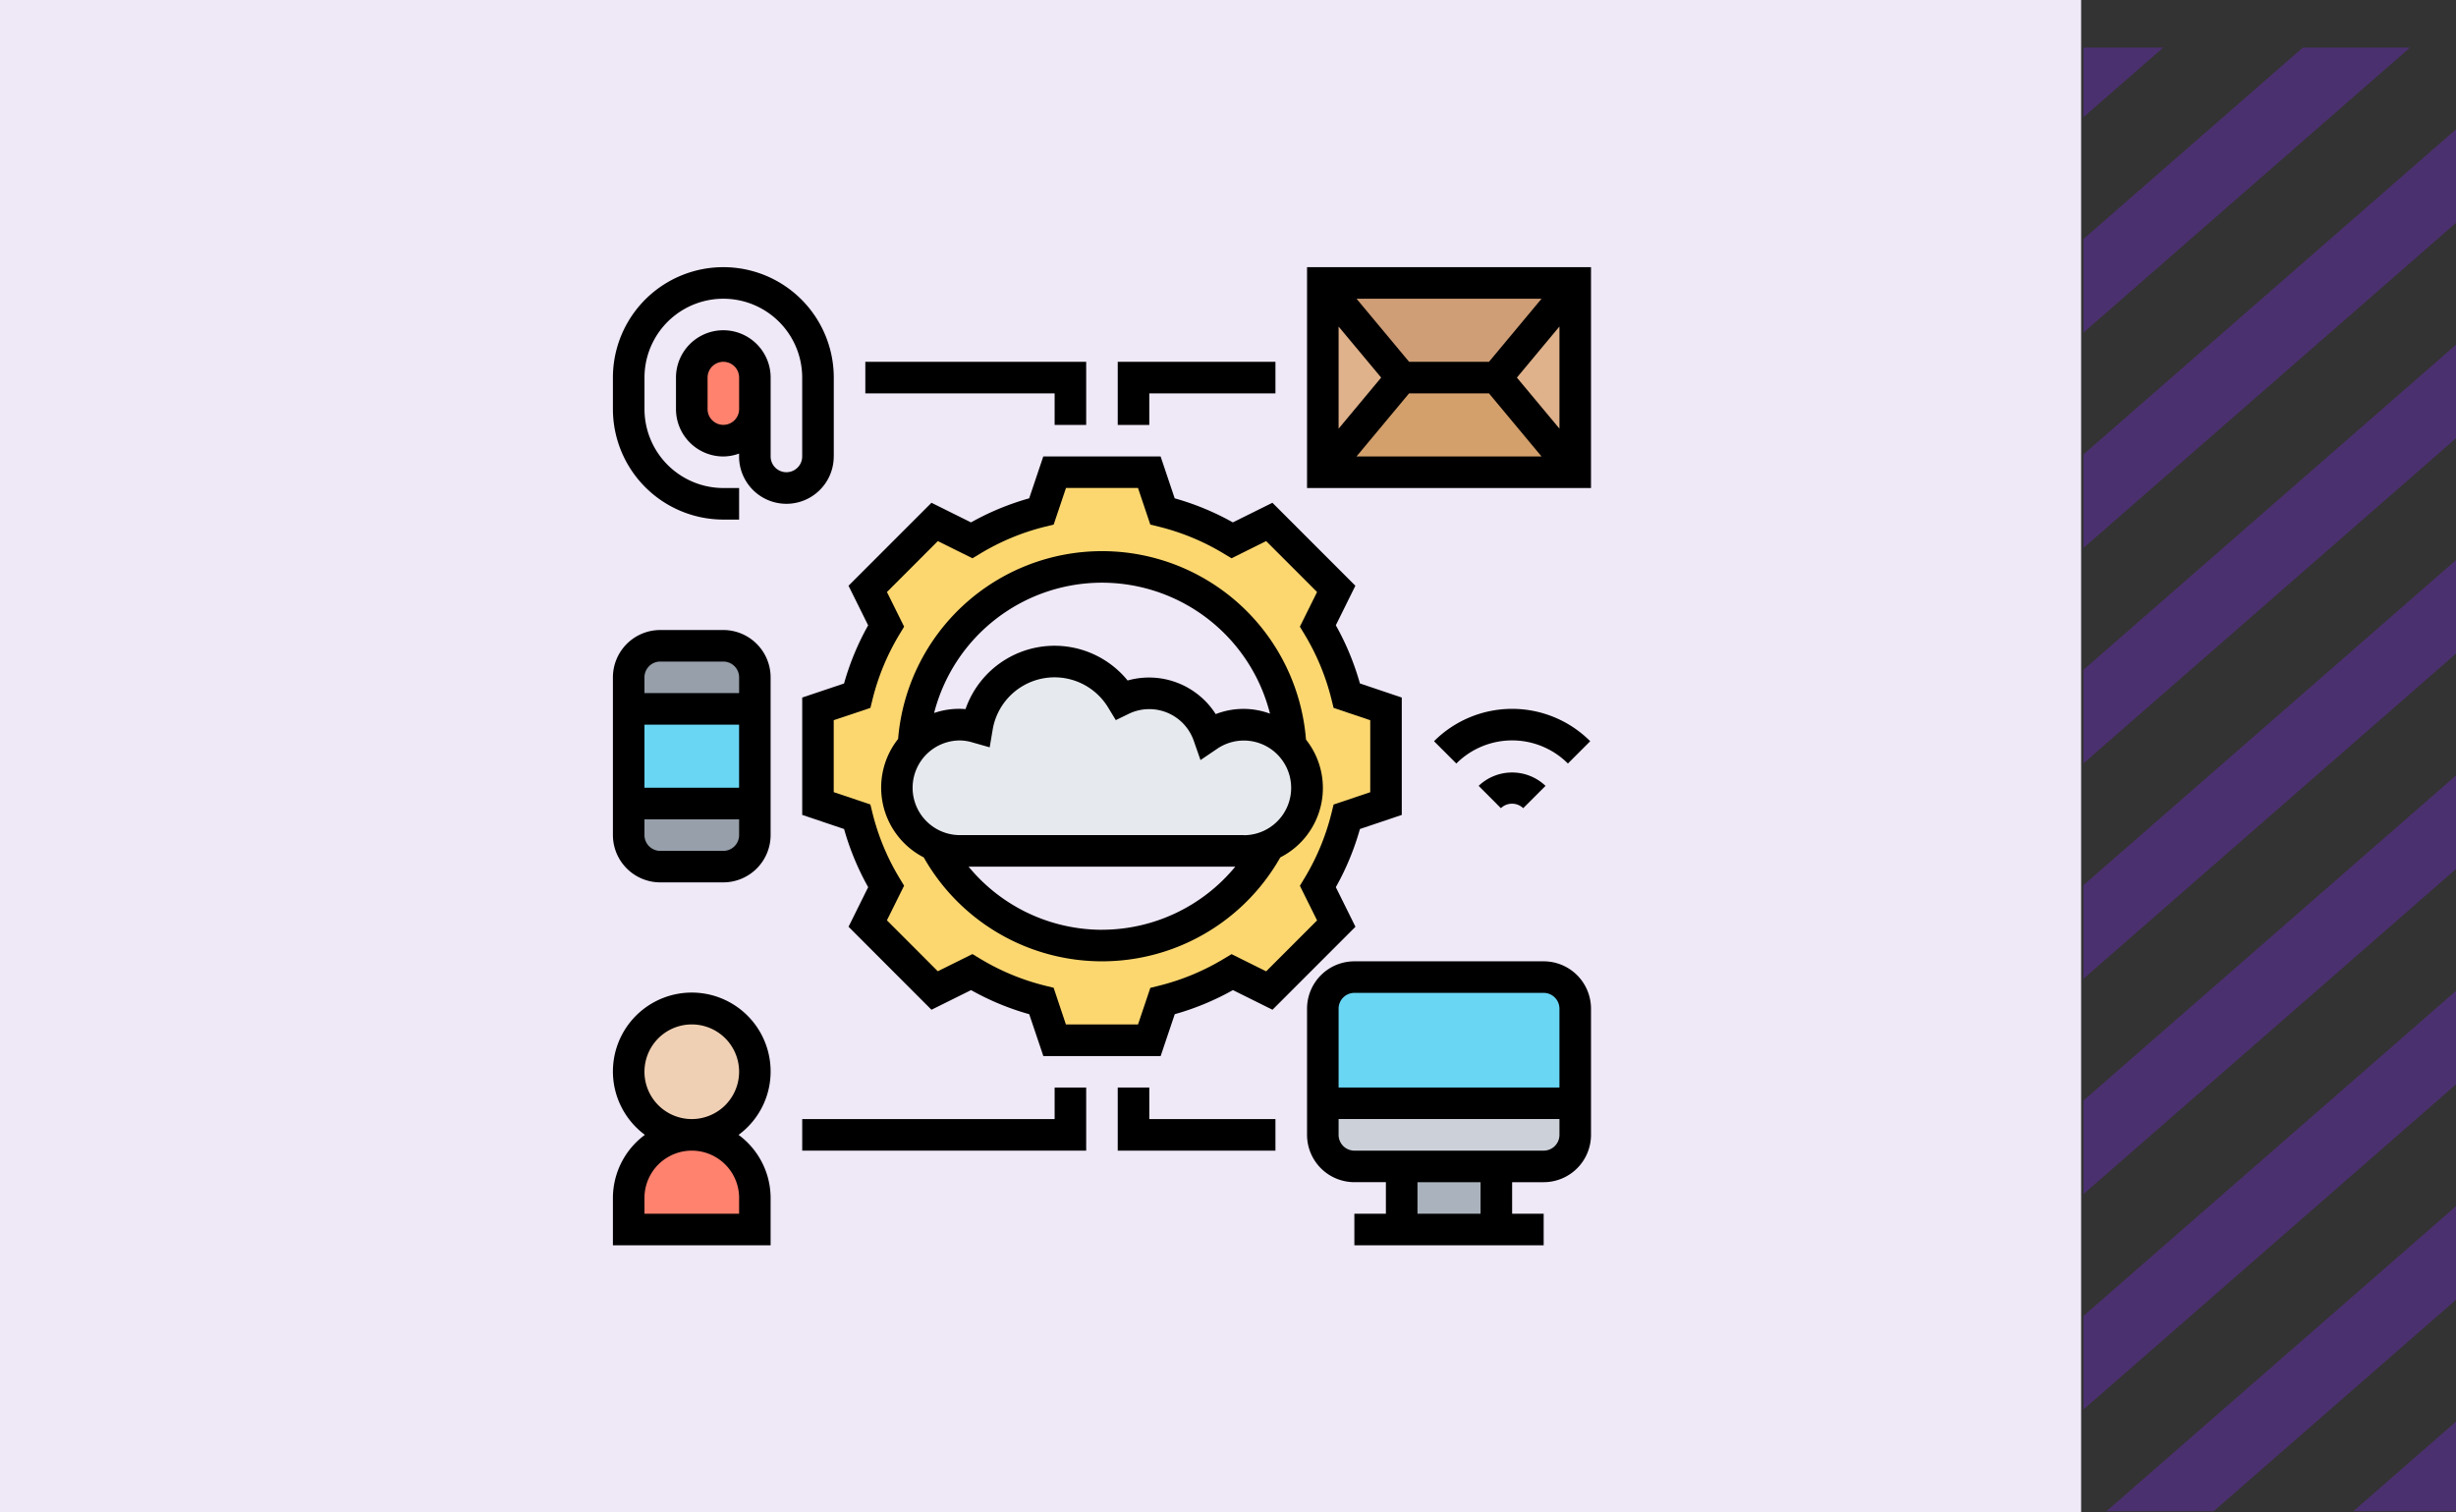 <svg xmlns="http://www.w3.org/2000/svg" xmlns:xlink="http://www.w3.org/1999/xlink" width="190" height="117" viewBox="0 0 190 117">
  <rect x="0" y="0" width="190" height="117" fill="#333333" stroke="none"/>
  <defs>
    <clipPath id="clip-path">
      <rect id="Rectángulo_401573" data-name="Rectángulo 401573" width="28.836" height="113.256" fill="#692cb7"/>
    </clipPath>
    <clipPath id="clip-path-2">
      <rect id="Rectángulo_401572" data-name="Rectángulo 401572" width="72.283" height="267.463" fill="#692cb7"/>
    </clipPath>
  </defs>
  <g id="_44" data-name="44" transform="translate(-180.051 -397)">
    <g id="_40" data-name="40" transform="translate(370.051 513.924) rotate(180)">
      <g id="Grupo_1099687" data-name="Grupo 1099687" clip-path="url(#clip-path)">
        <g id="Grupo_1099686" data-name="Grupo 1099686" transform="translate(-6.669 -56.156)" opacity="0.45" style="mix-blend-mode: multiply;isolation: isolate">
          <g id="Grupo_1099685" data-name="Grupo 1099685">
            <g id="Grupo_1099684" data-name="Grupo 1099684" clip-path="url(#clip-path-2)">
              <path id="Trazado_873516" data-name="Trazado 873516" d="M7.389,36.14,98.006,11.851,96.881,17.8,6.263,42.085Z" transform="matrix(0.898, -0.44, 0.44, 0.898, -22.542, 199.107)" fill="#692cb7"/>
              <path id="Trazado_873517" data-name="Trazado 873517" d="M7.389,36.14,98.006,11.851,96.881,17.8,6.263,42.085Z" transform="matrix(0.898, -0.44, 0.44, 0.898, -22.542, 182.446)" fill="#692cb7"/>
              <path id="Trazado_873518" data-name="Trazado 873518" d="M7.389,36.14,98.006,11.851,96.881,17.8,6.263,42.085Z" transform="matrix(0.898, -0.44, 0.44, 0.898, -22.542, 165.785)" fill="#692cb7"/>
              <path id="Trazado_873519" data-name="Trazado 873519" d="M7.389,36.14,98.006,11.851,96.881,17.8,6.263,42.085Z" transform="matrix(0.898, -0.44, 0.44, 0.898, -22.542, 149.124)" fill="#692cb7"/>
              <path id="Trazado_873520" data-name="Trazado 873520" d="M7.389,36.14,98.006,11.851,96.881,17.8,6.263,42.085Z" transform="matrix(0.898, -0.44, 0.44, 0.898, -22.542, 132.463)" fill="#692cb7"/>
              <path id="Trazado_873521" data-name="Trazado 873521" d="M7.389,36.14,98.006,11.851,96.881,17.8,6.263,42.085Z" transform="matrix(0.898, -0.44, 0.44, 0.898, -22.542, 115.801)" fill="#692cb7"/>
              <path id="Trazado_873522" data-name="Trazado 873522" d="M7.389,36.14,98.006,11.851,96.881,17.8,6.263,42.085Z" transform="matrix(0.898, -0.44, 0.44, 0.898, -22.542, 99.14)" fill="#692cb7"/>
              <path id="Trazado_873523" data-name="Trazado 873523" d="M7.389,36.14,98.006,11.851,96.881,17.8,6.263,42.085Z" transform="matrix(0.898, -0.44, 0.44, 0.898, -22.542, 82.479)" fill="#692cb7"/>
              <path id="Trazado_873524" data-name="Trazado 873524" d="M7.389,36.14,98.006,11.851,96.881,17.8,6.263,42.085Z" transform="matrix(0.898, -0.44, 0.44, 0.898, -22.542, 65.818)" fill="#692cb7"/>
              <path id="Trazado_873525" data-name="Trazado 873525" d="M7.389,36.14,98.006,11.851,96.881,17.8,6.263,42.085Z" transform="matrix(0.898, -0.44, 0.44, 0.898, -22.542, 49.157)" fill="#692cb7"/>
              <path id="Trazado_873526" data-name="Trazado 873526" d="M7.389,36.14,98.006,11.851,96.881,17.8,6.263,42.085Z" transform="translate(-22.542 32.496) rotate(-26.114)" fill="#692cb7"/>
            </g>
          </g>
        </g>
      </g>
      <rect id="Rectángulo_401574" data-name="Rectángulo 401574" width="161" height="117" transform="translate(29 -0.076)" fill="#efe8f7"/>
    </g>
    <g id="computacion-en-la-nube_1_" data-name="computacion-en-la-nube (1)" transform="translate(227.467 417.666)">
      <g id="Grupo_1107674" data-name="Grupo 1107674" transform="translate(1.22 1.22)">
        <g id="Grupo_1107659" data-name="Grupo 1107659" transform="translate(67.124)">
          <path id="Trazado_915575" data-name="Trazado 915575" d="M62.1,1V15.645L56,8.323Z" transform="translate(-56 -1)" fill="#dfb28b"/>
        </g>
        <g id="Grupo_1107660" data-name="Grupo 1107660" transform="translate(53.699)">
          <path id="Trazado_915576" data-name="Trazado 915576" d="M45,1l6.1,7.323L45,15.645Z" transform="translate(-45 -1)" fill="#dfb28b"/>
        </g>
        <g id="Grupo_1107661" data-name="Grupo 1107661" transform="translate(53.699 7.323)">
          <path id="Trazado_915577" data-name="Trazado 915577" d="M58.425,7l6.1,7.323H45L51.1,7Z" transform="translate(-45 -7)" fill="#d3a06c"/>
        </g>
        <g id="Grupo_1107662" data-name="Grupo 1107662" transform="translate(53.699)">
          <path id="Trazado_915578" data-name="Trazado 915578" d="M64.527,1l-6.1,7.323H51.1L45,1Z" transform="translate(-45 -1)" fill="#cf9e76"/>
        </g>
        <g id="Grupo_1107663" data-name="Grupo 1107663" transform="translate(59.801 68.344)">
          <path id="Trazado_915579" data-name="Trazado 915579" d="M50,57h7.323v4.882H50Z" transform="translate(-50 -57)" fill="#aab2bd"/>
        </g>
        <g id="Grupo_1107664" data-name="Grupo 1107664" transform="translate(53.699 63.462)">
          <path id="Trazado_915580" data-name="Trazado 915580" d="M64.527,53v2.441a2.448,2.448,0,0,1-2.441,2.441H47.441A2.448,2.448,0,0,1,45,55.441V53Z" transform="translate(-45 -53)" fill="#ccd1d9"/>
        </g>
        <g id="Grupo_1107665" data-name="Grupo 1107665" transform="translate(53.699 53.699)">
          <path id="Trazado_915581" data-name="Trazado 915581" d="M64.527,47.441v7.323H45V47.441A2.448,2.448,0,0,1,47.441,45H62.086A2.448,2.448,0,0,1,64.527,47.441Z" transform="translate(-45 -45)" fill="#69d6f4"/>
        </g>
        <g id="Grupo_1107666" data-name="Grupo 1107666" transform="translate(0 28.07)">
          <path id="Trazado_915582" data-name="Trazado 915582" d="M10.763,26.441v2.441H1V26.441A2.448,2.448,0,0,1,3.441,24H8.323A2.448,2.448,0,0,1,10.763,26.441Z" transform="translate(-1 -24)" fill="#969faa"/>
        </g>
        <g id="Grupo_1107667" data-name="Grupo 1107667" transform="translate(0 40.274)">
          <path id="Trazado_915583" data-name="Trazado 915583" d="M10.763,36.441V34H1v2.441a2.448,2.448,0,0,0,2.441,2.441H8.323A2.448,2.448,0,0,0,10.763,36.441Z" transform="translate(-1 -34)" fill="#969faa"/>
        </g>
        <g id="Grupo_1107668" data-name="Grupo 1107668" transform="translate(0 32.952)">
          <path id="Trazado_915584" data-name="Trazado 915584" d="M1,28h9.763v7.323H1Z" transform="translate(-1 -28)" fill="#69d6f4"/>
        </g>
        <g id="Grupo_1107669" data-name="Grupo 1107669" transform="translate(0 56.14)">
          <circle id="Elipse_11574" data-name="Elipse 11574" cx="5" cy="5" r="5" transform="translate(-0.22 -0.36)" fill="#f0d0b4"/>
        </g>
        <g id="Grupo_1107670" data-name="Grupo 1107670" transform="translate(0 65.903)">
          <path id="Trazado_915585" data-name="Trazado 915585" d="M10.763,59.882v2.441H1V59.882a4.882,4.882,0,1,1,9.763,0Z" transform="translate(-1 -55)" fill="#ff826e"/>
        </g>
        <g id="Grupo_1107671" data-name="Grupo 1107671" transform="translate(4.882 4.882)">
          <path id="Trazado_915586" data-name="Trazado 915586" d="M9.882,8.661v1.22A2.441,2.441,0,0,1,5,9.882V7.441A2.448,2.448,0,0,1,7.441,5,2.459,2.459,0,0,1,9.882,7.441Z" transform="translate(-5 -5)" fill="#ff826e"/>
        </g>
        <g id="Grupo_1107672" data-name="Grupo 1107672" transform="translate(14.645 14.645)">
          <path id="Trazado_915587" data-name="Trazado 915587" d="M53.909,30.281a19.113,19.113,0,0,0-2.246-5.394l1.428-2.868-5.175-5.175-2.868,1.428a19.113,19.113,0,0,0-5.394-2.246L38.629,13H31.306l-1.025,3.027a19.113,19.113,0,0,0-5.394,2.246l-2.868-1.428-5.175,5.175,1.428,2.868a19.113,19.113,0,0,0-2.246,5.394L13,31.306v7.323l3.027,1.025a19.113,19.113,0,0,0,2.246,5.394l-1.428,2.868,5.175,5.175,2.868-1.428a19.113,19.113,0,0,0,5.394,2.246l1.025,3.027h7.323l1.025-3.027a19.113,19.113,0,0,0,5.394-2.246l2.868,1.428,5.175-5.175-1.428-2.868a19.113,19.113,0,0,0,2.246-5.394l3.027-1.025V31.306ZM47.868,41.888V41.9a14.644,14.644,0,0,1-25.8,0v-.012a4.863,4.863,0,0,1-2.746-3.027,4.813,4.813,0,0,1-.22-1.452,4.87,4.87,0,0,1,1.257-3.271,14.631,14.631,0,0,1,29.217,0,4.87,4.87,0,0,1,1.257,3.271,4.643,4.643,0,0,1-.391,1.892A4.777,4.777,0,0,1,47.868,41.888Z" transform="translate(-13 -13)" fill="#fcd770"/>
        </g>
        <g id="Grupo_1107673" data-name="Grupo 1107673" transform="translate(20.747 29.29)">
          <path id="Trazado_915588" data-name="Trazado 915588" d="M19.257,31.493a4.866,4.866,0,0,1,3.625-1.611,4.654,4.654,0,0,1,1.318.207,6.078,6.078,0,0,1,11.2-2.148,4.942,4.942,0,0,1,2.124-.5,4.858,4.858,0,0,1,4.589,3.283,4.8,4.8,0,0,1,2.734-.842,4.881,4.881,0,0,1,4.882,4.882,4.643,4.643,0,0,1-.391,1.892,4.918,4.918,0,0,1-4.491,2.99H22.882a4.767,4.767,0,0,1-1.916-.4,4.863,4.863,0,0,1-2.746-3.027A4.813,4.813,0,0,1,18,34.763a4.87,4.87,0,0,1,1.257-3.271Z" transform="translate(-18 -25)" fill="#e6e9ed"/>
        </g>
      </g>
      <g id="Grupo_1107675" data-name="Grupo 1107675">
        <path id="Trazado_915589" data-name="Trazado 915589" d="M12,30.649v9.078l3.238,1.091a20.611,20.611,0,0,0,1.864,4.5l-1.518,3.062L22,54.8l3.062-1.519a20.516,20.516,0,0,0,4.5,1.864l1.091,3.237h9.076l1.091-3.238a20.541,20.541,0,0,0,4.5-1.864l3.062,1.519,6.417-6.418-1.518-3.062a20.586,20.586,0,0,0,1.864-4.5l3.237-1.09V30.649l-3.238-1.091a20.611,20.611,0,0,0-1.864-4.5L54.793,22l-6.417-6.418L45.314,17.1a20.557,20.557,0,0,0-4.5-1.862L39.726,12H30.649l-1.091,3.238a20.582,20.582,0,0,0-4.5,1.862L22,15.582,15.582,22,17.1,25.062a20.586,20.586,0,0,0-1.864,4.5Zm5.275.8.161-.65a18.168,18.168,0,0,1,2.1-5.059l.348-.574-1.33-2.68,3.938-3.94,2.68,1.33.574-.347a18.192,18.192,0,0,1,5.057-2.1l.65-.16.954-2.834h5.569l.954,2.834.65.16a18.118,18.118,0,0,1,5.057,2.1l.574.347,2.68-1.33,3.938,3.94-1.33,2.68.348.574a18.153,18.153,0,0,1,2.1,5.059l.161.65,2.835.954v5.569l-2.834.954-.161.65a18.168,18.168,0,0,1-2.1,5.059l-.348.574,1.33,2.68-3.938,3.94-2.68-1.33-.574.347a18.246,18.246,0,0,1-5.057,2.1l-.65.16-.954,2.833H32.4L31.45,53.1l-.65-.16a18.173,18.173,0,0,1-5.057-2.1l-.574-.347-2.68,1.33-3.938-3.94,1.33-2.68-.348-.574a18.153,18.153,0,0,1-2.1-5.059l-.161-.65-2.835-.954V32.4Z" transform="translate(2.645 2.645)"/>
        <path id="Trazado_915590" data-name="Trazado 915590" d="M62.306,44H47.661A3.666,3.666,0,0,0,44,47.661v9.763a3.666,3.666,0,0,0,3.661,3.661H50.1v2.441H47.661v2.441H62.306V63.527H59.866V61.086h2.441a3.666,3.666,0,0,0,3.661-3.661V47.661A3.666,3.666,0,0,0,62.306,44ZM47.661,46.441H62.306a1.222,1.222,0,0,1,1.22,1.22v6.1H46.441v-6.1A1.222,1.222,0,0,1,47.661,46.441Zm9.763,17.086H52.543V61.086h4.882Zm4.882-4.882H47.661a1.222,1.222,0,0,1-1.22-1.22V56.2H63.527v1.22A1.222,1.222,0,0,1,62.306,58.645Z" transform="translate(9.699 9.699)"/>
        <path id="Trazado_915591" data-name="Trazado 915591" d="M64.132,30.5a8.542,8.542,0,0,0-12.082,0l1.726,1.726a6.1,6.1,0,0,1,8.631,0Z" transform="translate(11.473 6.172)"/>
        <path id="Trazado_915592" data-name="Trazado 915592" d="M54.878,33.066,56.6,34.792a1.245,1.245,0,0,1,1.724,0l1.727-1.726A3.751,3.751,0,0,0,54.878,33.066Z" transform="translate(12.097 7.06)"/>
        <path id="Trazado_915593" data-name="Trazado 915593" d="M44,0V17.086H65.968V0ZM58.074,7.323H51.895L47.827,2.441H62.143Zm-8.34,1.22-3.293,3.952v-7.9Zm2.161,1.22h6.179l4.068,4.882H47.826Zm8.339-1.22,3.293-3.952v7.9Z" transform="translate(9.699)"/>
        <path id="Trazado_915594" data-name="Trazado 915594" d="M17.086,14.645v-6.1A8.543,8.543,0,1,0,0,8.543v2.441a8.553,8.553,0,0,0,8.543,8.543h1.22V17.086H8.543a6.109,6.109,0,0,1-6.1-6.1V8.543a6.1,6.1,0,0,1,12.2,0v6.1a1.22,1.22,0,0,1-2.441,0v-6.1a3.661,3.661,0,1,0-7.323,0v2.441a3.666,3.666,0,0,0,3.661,3.661,3.62,3.62,0,0,0,1.22-.225v.225a3.661,3.661,0,0,0,7.323,0ZM8.543,12.2a1.222,1.222,0,0,1-1.22-1.22V8.543a1.22,1.22,0,0,1,2.441,0v2.441A1.222,1.222,0,0,1,8.543,12.2Z"/>
        <path id="Trazado_915595" data-name="Trazado 915595" d="M12.2,52.1a6.1,6.1,0,1,0-9.726,4.882A6.08,6.08,0,0,0,0,61.866v3.661H12.2V61.866a6.08,6.08,0,0,0-2.479-4.882A6.08,6.08,0,0,0,12.2,52.1ZM9.763,61.866v1.22H2.441v-1.22a3.661,3.661,0,1,1,7.323,0ZM6.1,55.763A3.661,3.661,0,1,1,9.763,52.1,3.666,3.666,0,0,1,6.1,55.763Z" transform="translate(0 10.14)"/>
        <path id="Trazado_915596" data-name="Trazado 915596" d="M8.543,23H3.661A3.666,3.666,0,0,0,0,26.661v12.2a3.666,3.666,0,0,0,3.661,3.661H8.543A3.666,3.666,0,0,0,12.2,38.866v-12.2A3.666,3.666,0,0,0,8.543,23ZM3.661,25.441H8.543a1.222,1.222,0,0,1,1.22,1.22v1.22H2.441v-1.22A1.222,1.222,0,0,1,3.661,25.441Zm6.1,4.882V35.2H2.441V30.323Zm-1.22,9.763H3.661a1.222,1.222,0,0,1-1.22-1.22v-1.22H9.763v1.22A1.222,1.222,0,0,1,8.543,40.086Z" transform="translate(0 5.07)"/>
        <path id="Trazado_915597" data-name="Trazado 915597" d="M20.3,41.692a15.849,15.849,0,0,0,27.582,0,6.02,6.02,0,0,0,1.989-9.112,15.829,15.829,0,0,0-31.555-.051A6.067,6.067,0,0,0,20.3,41.692Zm13.791,5.6A13.388,13.388,0,0,1,23.77,42.409H44.4A13.388,13.388,0,0,1,34.086,47.29ZM45.07,39.968H23.1a3.661,3.661,0,1,1,0-7.323,3.571,3.571,0,0,1,.99.159l1.311.373.227-1.345a4.852,4.852,0,0,1,8.952-1.709l.577.949,1-.486a3.644,3.644,0,0,1,5.028,2.077l.524,1.5,1.312-.888a3.661,3.661,0,1,1,2.049,6.7ZM34.086,20.441a13.416,13.416,0,0,1,13,10.132,5.913,5.913,0,0,0-4.2.034,6.118,6.118,0,0,0-6.815-2.6,7.289,7.289,0,0,0-12.539,2.214,5.916,5.916,0,0,0-2.431.3A13.413,13.413,0,0,1,34.086,20.441Z" transform="translate(3.747 3.968)"/>
        <path id="Trazado_915598" data-name="Trazado 915598" d="M34.441,8.441H44.2V6H32v4.882h2.441Z" transform="translate(7.054 1.323)"/>
        <path id="Trazado_915599" data-name="Trazado 915599" d="M30.645,10.882h2.441V6H16V8.441H30.645Z" transform="translate(3.527 1.323)"/>
        <path id="Trazado_915600" data-name="Trazado 915600" d="M34.441,52H32v4.882H44.2V54.441H34.441Z" transform="translate(7.054 11.462)"/>
        <path id="Trazado_915601" data-name="Trazado 915601" d="M31.527,54.441H12v2.441H33.968V52H31.527Z" transform="translate(2.645 11.462)"/>
      </g>
    </g>
  </g>
</svg>
